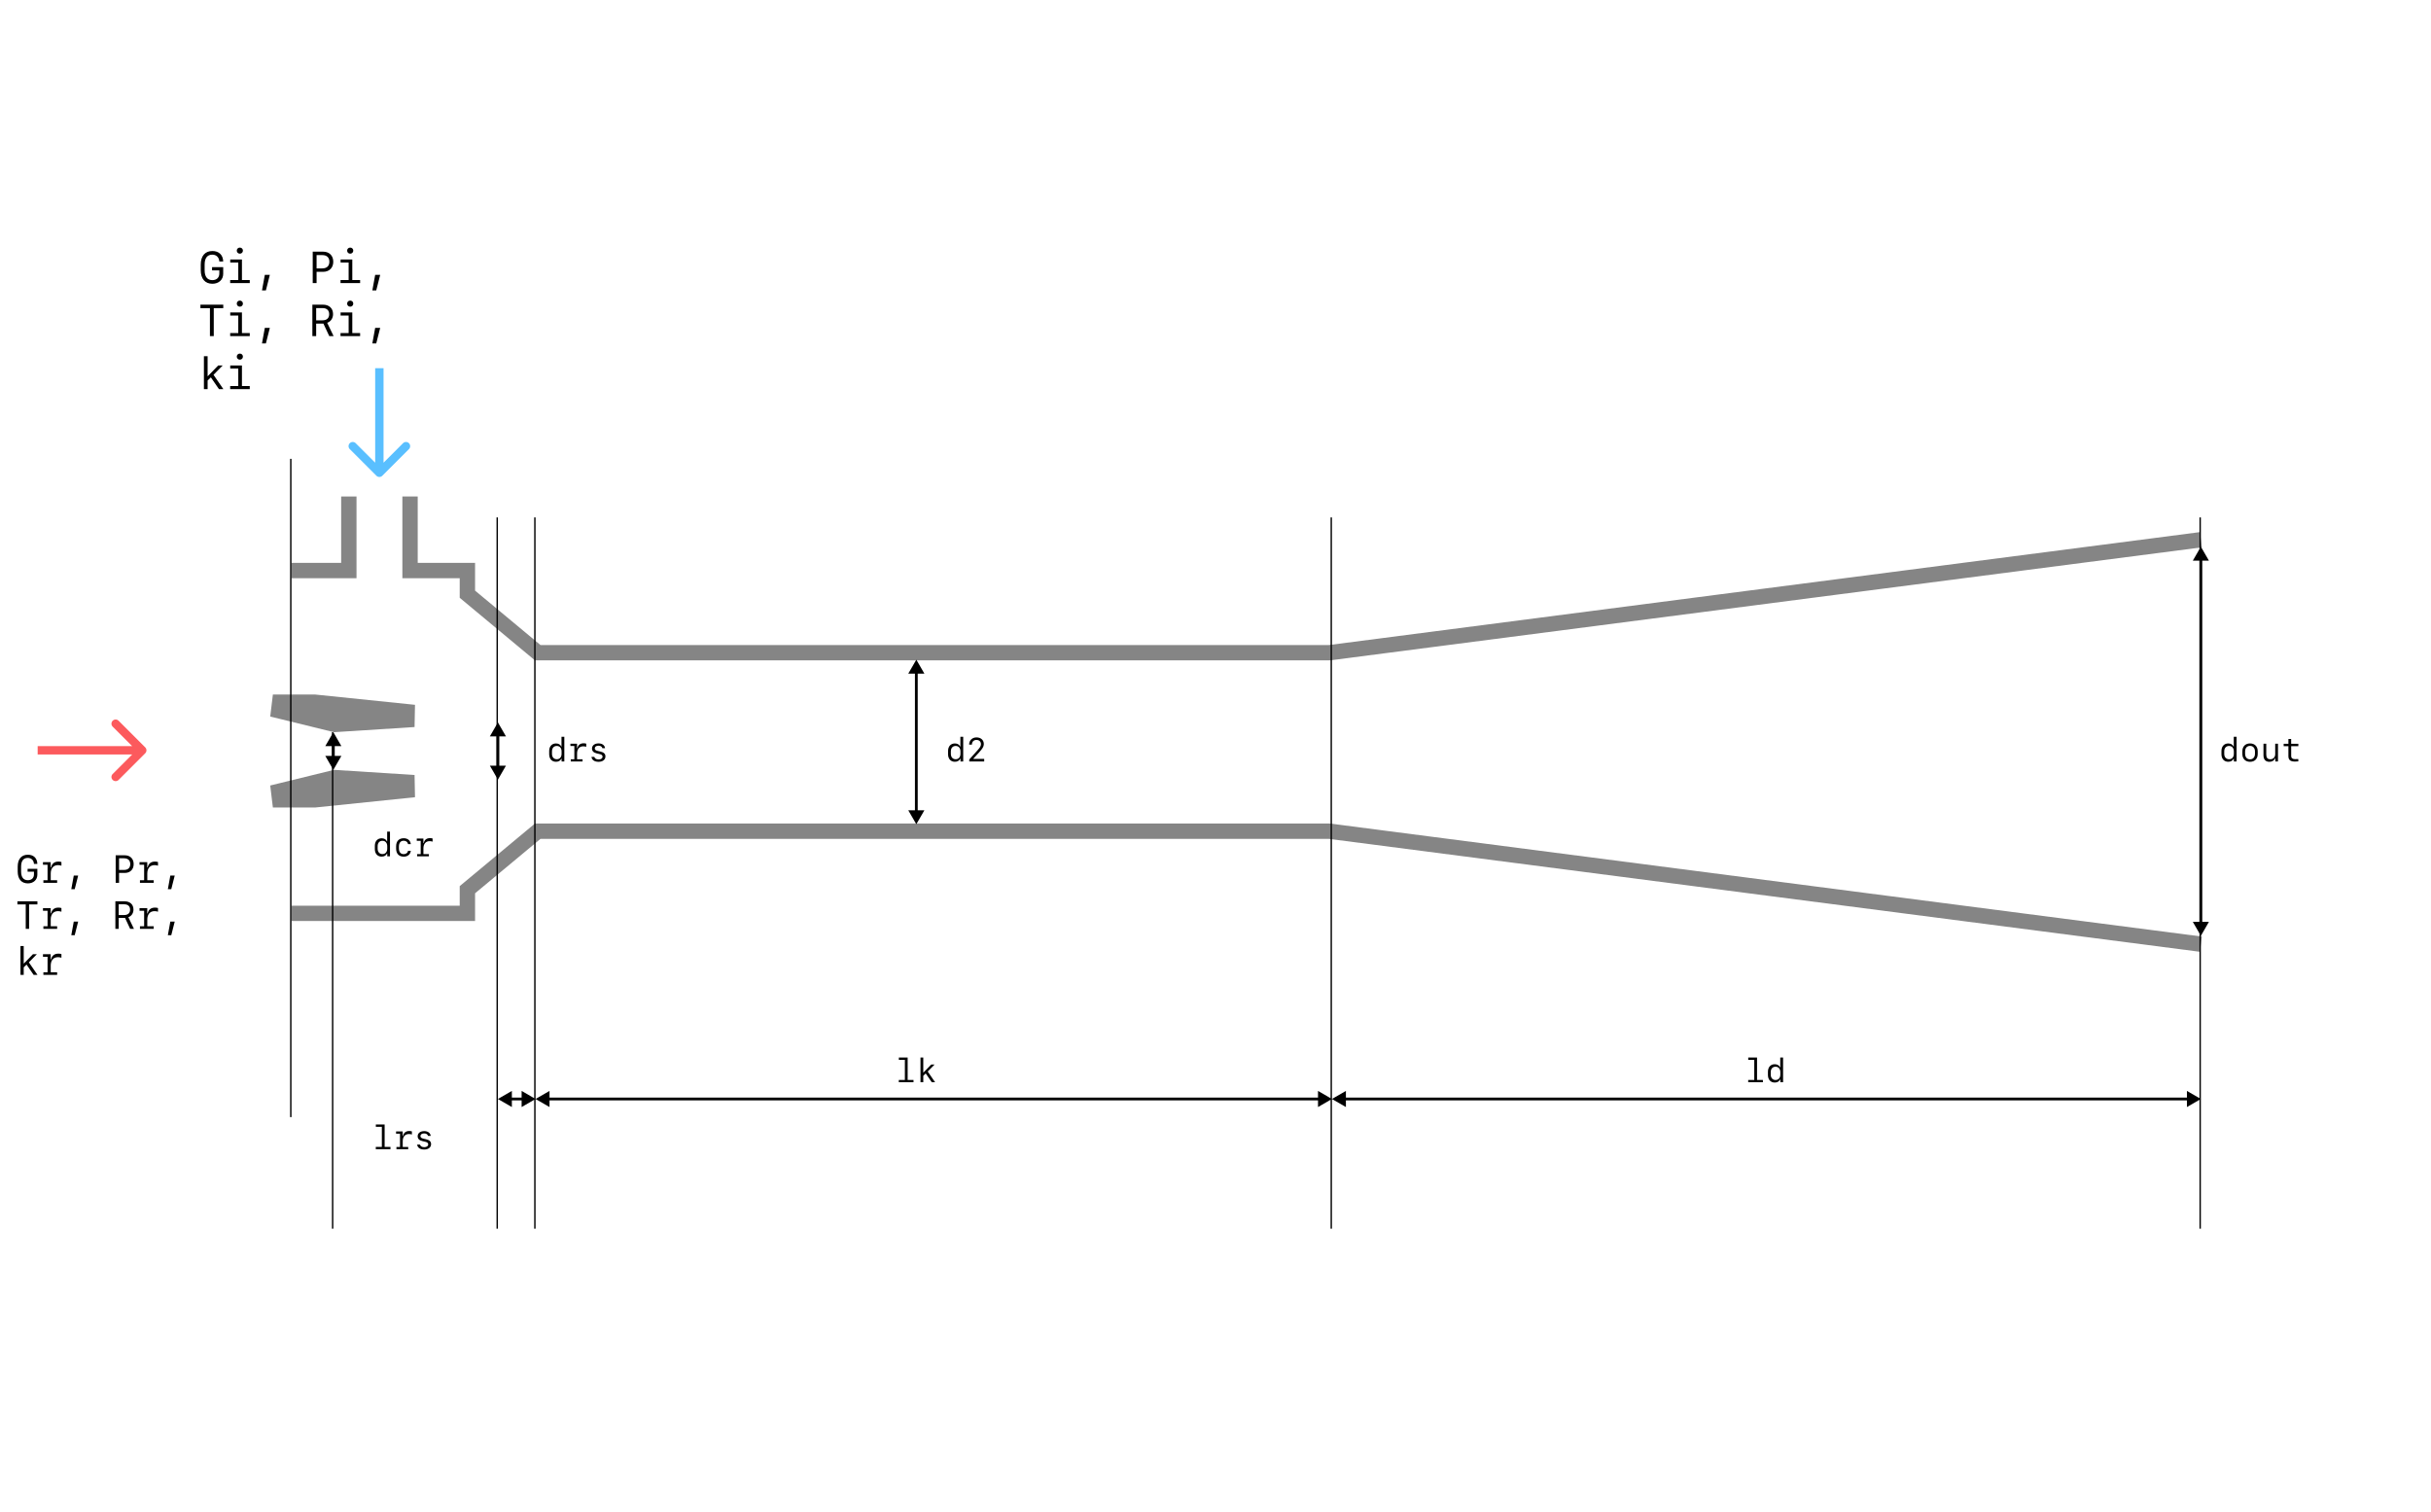 <svg width="1743" height="1084" viewBox="0 0 1743 1084" fill="none" xmlns="http://www.w3.org/2000/svg">
<rect width="1743" height="1084" fill="white"/>
<path d="M209 654.909H335.113V637.941L385.527 596L953.196 596L1578 677" stroke="#858585" stroke-width="11"/>
<path d="M294 356L294 409.091H335.113V426.059L385.527 468L953.196 468L1578 387" stroke="#858585" stroke-width="11"/>
<path d="M250.113 356L250.113 409.091H209" stroke="#858585" stroke-width="11"/>
<path d="M225.589 571H195.653L240.215 560.062L296.726 563.669L225.589 571Z" stroke="#858585" stroke-width="16"/>
<path d="M225.589 506H195.653L240.215 516.938L296.726 513.331L225.589 506Z" stroke="#858585" stroke-width="16"/>
<line x1="208.5" y1="801" x2="208.5" y2="329" stroke="black"/>
<path d="M657 473L651.226 483L662.774 483L657 473ZM657 591L662.773 581L651.226 581L657 591ZM656 482L656 582L658 582L658 482L656 482Z" fill="black"/>
<path d="M239 525L233.226 535L244.774 535L239 525ZM239 552L244.774 542L233.226 542L239 552ZM238 534L238 543L240 543L240 534L238 534Z" fill="black"/>
<path d="M357 518L351.226 528L362.774 528L357 518ZM357 559L362.774 549L351.227 549L357 559ZM356 527L356 550L358 550L358 527L356 527Z" fill="black"/>
<path d="M357 788L367 793.774V782.226L357 788ZM384 788L374 782.226V793.774L384 788ZM366 789H375V787H366V789Z" fill="black"/>
<path d="M384 788L394 793.774V782.226L384 788ZM955 788L945 782.226V793.774L955 788ZM393 789H946V787H393V789Z" fill="black"/>
<path d="M955 788L965 793.774V782.226L955 788ZM1578 788L1568 782.226V793.774L1578 788ZM964 789H1569V787H964V789Z" fill="black"/>
<path d="M1578 392L1572.23 402L1583.77 402L1578 392ZM1578 671L1583.77 661L1572.23 661L1578 671ZM1577 401L1577 662L1579 662L1579 401L1577 401Z" fill="black"/>
<line x1="383.5" y1="881" x2="383.5" y2="371" stroke="black"/>
<line x1="238.5" y1="881" x2="238.5" y2="525" stroke="black"/>
<line x1="356.5" y1="881" x2="356.5" y2="371" stroke="black"/>
<line x1="954.5" y1="881" x2="954.5" y2="371" stroke="black"/>
<line x1="1577.5" y1="881" x2="1577.5" y2="371" stroke="black"/>
<path d="M1263.97 776H1253.44V774.348H1257.79V759.945H1253.47V758.293H1259.78V774.348H1263.97V776ZM1269.6 768.711V770.539C1269.6 772.883 1270.95 774.395 1273.04 774.395C1275.13 774.395 1276.48 772.895 1276.48 770.539V768.711C1276.48 766.367 1275.13 764.867 1273.04 764.867C1270.95 764.867 1269.6 766.367 1269.6 768.711ZM1276.49 774.055H1276.27C1275.61 775.461 1274.27 776.211 1272.46 776.211C1269.52 776.211 1267.59 774.09 1267.59 770.82V768.453C1267.59 765.195 1269.52 763.074 1272.46 763.074C1274.3 763.074 1275.66 763.859 1276.21 765.254H1276.42V758.293H1278.45V776H1276.49V774.055Z" fill="black"/>
<path d="M654.973 776H644.438V774.348H648.785V759.945H644.473V758.293H650.777V774.348H654.973V776ZM670.441 776H668.074L663.727 769.684L661.98 771.371V776H659.988V758.293H661.98V768.992H662.133L667.676 763.285H670.09L665.156 768.312L670.441 776Z" fill="black"/>
<path d="M279.973 824H269.438V822.348H273.785V807.945H269.473V806.293H275.777V822.348H279.973V824ZM288.727 814.531H288.984C289.453 812.176 291.035 810.957 293.484 810.957C294.211 810.957 294.902 811.062 295.324 811.238V813.477C294.738 813.266 293.918 813.125 293.227 813.125C290.414 813.125 288.75 815.07 288.75 818.305V822.406H292.688V824H284.238V822.406H286.805V812.879H283.98V811.285H288.727V814.531ZM299.461 814.719C299.461 812.516 301.336 811.039 304.137 811.039C306.785 811.039 308.578 812.363 308.812 814.484H306.891C306.656 813.371 305.59 812.691 304.102 812.691C302.484 812.691 301.441 813.441 301.441 814.602C301.441 815.574 302.098 816.125 303.691 816.477L305.484 816.887C307.957 817.449 309.082 818.527 309.082 820.367C309.082 822.711 307.125 824.234 304.113 824.234C301.23 824.234 299.32 822.887 299.098 820.707H301.125C301.418 821.879 302.543 822.559 304.184 822.559C305.918 822.559 307.02 821.773 307.02 820.555C307.02 819.547 306.398 819.008 304.781 818.645L302.895 818.211C300.598 817.684 299.461 816.523 299.461 814.719Z" fill="black"/>
<path d="M681.762 538.711V540.539C681.762 542.883 683.109 544.395 685.207 544.395C687.293 544.395 688.641 542.895 688.641 540.539V538.711C688.641 536.367 687.293 534.867 685.207 534.867C683.109 534.867 681.762 536.367 681.762 538.711ZM688.652 544.055H688.43C687.773 545.461 686.438 546.211 684.621 546.211C681.68 546.211 679.758 544.09 679.758 540.82V538.453C679.758 535.195 681.68 533.074 684.621 533.074C686.461 533.074 687.82 533.859 688.371 535.254H688.582V528.293H690.609V546H688.652V544.055ZM694.863 533.848C694.863 530.871 697.066 528.738 700.148 528.738C703.254 528.738 705.387 530.66 705.387 533.484C705.387 535.242 704.59 536.648 701.895 539.59L697.91 543.926V544.125H705.656V546H694.957V544.57L700.676 538.207C702.82 535.805 703.336 534.902 703.336 533.566C703.336 531.75 702.059 530.555 700.09 530.555C698.145 530.555 696.855 531.855 696.855 533.848V533.918H694.863V533.848Z" fill="black"/>
<path d="M1594.76 538.711V540.539C1594.76 542.883 1596.11 544.395 1598.21 544.395C1600.29 544.395 1601.64 542.895 1601.64 540.539V538.711C1601.64 536.367 1600.29 534.867 1598.21 534.867C1596.11 534.867 1594.76 536.367 1594.76 538.711ZM1601.65 544.055H1601.43C1600.77 545.461 1599.44 546.211 1597.62 546.211C1594.68 546.211 1592.76 544.09 1592.76 540.82V538.453C1592.76 535.195 1594.68 533.074 1597.62 533.074C1599.46 533.074 1600.82 533.859 1601.37 535.254H1601.58V528.293H1603.61V546H1601.65V544.055ZM1613.25 546.234C1609.89 546.234 1607.75 544.043 1607.75 540.609V538.688C1607.75 535.254 1609.89 533.062 1613.25 533.062C1616.62 533.062 1618.76 535.254 1618.76 538.688V540.609C1618.76 544.043 1616.62 546.234 1613.25 546.234ZM1613.25 534.82C1611.07 534.82 1609.71 536.367 1609.71 538.863V540.422C1609.71 542.93 1611.07 544.465 1613.25 544.465C1615.43 544.465 1616.79 542.93 1616.79 540.422V538.863C1616.79 536.367 1615.43 534.82 1613.25 534.82ZM1633.29 533.285V546H1631.38V543.762H1631.22C1630.54 545.344 1629.09 546.234 1627.15 546.234C1624.39 546.234 1622.89 544.582 1622.89 541.535V533.285H1624.88V541.031C1624.88 543.328 1625.82 544.406 1627.8 544.406C1629.89 544.406 1631.3 542.941 1631.3 540.773V533.285H1633.29ZM1640.76 529.875H1642.73V533.32H1647.88V535.02H1642.75V542.191C1642.75 543.574 1643.72 544.324 1645.52 544.324C1646.23 544.324 1647.51 544.289 1647.85 544.254V545.941C1647.53 546 1645.98 546.059 1645.38 546.059C1642.22 546.059 1640.76 544.863 1640.76 542.215V535.02H1637.37V533.32H1640.76V529.875Z" fill="black"/>
<path d="M395.762 538.711V540.539C395.762 542.883 397.109 544.395 399.207 544.395C401.293 544.395 402.641 542.895 402.641 540.539V538.711C402.641 536.367 401.293 534.867 399.207 534.867C397.109 534.867 395.762 536.367 395.762 538.711ZM402.652 544.055H402.43C401.773 545.461 400.438 546.211 398.621 546.211C395.68 546.211 393.758 544.09 393.758 540.82V538.453C393.758 535.195 395.68 533.074 398.621 533.074C400.461 533.074 401.82 533.859 402.371 535.254H402.582V528.293H404.609V546H402.652V544.055ZM413.727 536.531H413.984C414.453 534.176 416.035 532.957 418.484 532.957C419.211 532.957 419.902 533.062 420.324 533.238V535.477C419.738 535.266 418.918 535.125 418.227 535.125C415.414 535.125 413.75 537.07 413.75 540.305V544.406H417.688V546H409.238V544.406H411.805V534.879H408.98V533.285H413.727V536.531ZM424.461 536.719C424.461 534.516 426.336 533.039 429.137 533.039C431.785 533.039 433.578 534.363 433.812 536.484H431.891C431.656 535.371 430.59 534.691 429.102 534.691C427.484 534.691 426.441 535.441 426.441 536.602C426.441 537.574 427.098 538.125 428.691 538.477L430.484 538.887C432.957 539.449 434.082 540.527 434.082 542.367C434.082 544.711 432.125 546.234 429.113 546.234C426.23 546.234 424.32 544.887 424.098 542.707H426.125C426.418 543.879 427.543 544.559 429.184 544.559C430.918 544.559 432.02 543.773 432.02 542.555C432.02 541.547 431.398 541.008 429.781 540.645L427.895 540.211C425.598 539.684 424.461 538.523 424.461 536.719Z" fill="black"/>
<path d="M270.762 606.711V608.539C270.762 610.883 272.109 612.395 274.207 612.395C276.293 612.395 277.641 610.895 277.641 608.539V606.711C277.641 604.367 276.293 602.867 274.207 602.867C272.109 602.867 270.762 604.367 270.762 606.711ZM277.652 612.055H277.43C276.773 613.461 275.438 614.211 273.621 614.211C270.68 614.211 268.758 612.09 268.758 608.82V606.453C268.758 603.195 270.68 601.074 273.621 601.074C275.461 601.074 276.82 601.859 277.371 603.254H277.582V596.293H279.609V614H277.652V612.055ZM294.551 605.246H292.582C292.336 603.758 291.094 602.82 289.453 602.82C287.238 602.82 286.008 604.332 286.008 607.062V608.211C286.008 610.941 287.238 612.441 289.453 612.441C291.094 612.441 292.336 611.516 292.582 610.062H294.551C294.234 612.652 292.301 614.234 289.488 614.234C286.031 614.234 284.016 612.113 284.016 608.469V606.805C284.016 603.16 286.031 601.039 289.488 601.039C292.301 601.039 294.223 602.633 294.551 605.246ZM303.562 604.531H303.82C304.289 602.176 305.871 600.957 308.32 600.957C309.047 600.957 309.738 601.062 310.16 601.238V603.477C309.574 603.266 308.754 603.125 308.062 603.125C305.25 603.125 303.586 605.07 303.586 608.305V612.406H307.523V614H299.074V612.406H301.641V602.879H298.816V601.285H303.562V604.531Z" fill="black"/>
<path d="M24.344 626.957V625.029H19.791V622.965H26.777V627.162C26.777 630.867 23.988 633.41 20.01 633.41C15.375 633.41 12.695 630.293 12.695 624.893V621.379C12.695 615.979 15.375 612.861 20.01 612.861C24.111 612.861 26.682 615.363 26.777 619.451H24.344C24.234 616.881 22.484 615.145 19.969 615.145C16.783 615.145 15.129 617.291 15.129 621.379V624.893C15.129 628.98 16.797 631.127 19.982 631.127C22.676 631.127 24.344 629.541 24.344 626.957ZM36.348 621.953H36.648C37.195 619.205 39.041 617.783 41.898 617.783C42.746 617.783 43.553 617.906 44.045 618.111V620.723C43.361 620.477 42.404 620.312 41.598 620.312C38.316 620.312 36.375 622.582 36.375 626.355V631.141H40.969V633H31.111V631.141H34.105V620.025H30.811V618.166H36.348V621.953ZM53.56 637.58H51.113L52.891 627.818H56.035L53.56 637.58ZM82.941 613.271H89.504C93.332 613.271 95.834 615.773 95.834 619.602C95.834 623.416 93.305 625.918 89.449 625.918H85.361V633H82.941V613.271ZM85.361 615.418V623.771H88.902C91.773 623.771 93.387 622.281 93.387 619.602C93.387 616.908 91.773 615.418 88.902 615.418H85.361ZM105.582 621.953H105.883C106.43 619.205 108.275 617.783 111.133 617.783C111.98 617.783 112.787 617.906 113.279 618.111V620.723C112.596 620.477 111.639 620.312 110.832 620.312C107.551 620.312 105.609 622.582 105.609 626.355V631.141H110.203V633H100.346V631.141H103.34V620.025H100.045V618.166H105.582V621.953ZM122.795 637.58H120.348L122.125 627.818H125.27L122.795 637.58ZM20.857 666H18.451V648.486H12.49V646.271H26.818V648.486H20.857V666ZM36.348 654.953H36.648C37.195 652.205 39.041 650.783 41.898 650.783C42.746 650.783 43.553 650.906 44.045 651.111V653.723C43.361 653.477 42.404 653.312 41.598 653.312C38.316 653.312 36.375 655.582 36.375 659.355V664.141H40.969V666H31.111V664.141H34.105V653.025H30.811V651.166H36.348V654.953ZM53.56 670.58H51.113L52.891 660.818H56.035L53.56 670.58ZM85.102 648.418V656.102H89.012C91.732 656.102 93.264 654.721 93.264 652.26C93.264 649.812 91.76 648.418 89.121 648.418H85.102ZM89.641 658.139H85.102V666H82.723V646.271H89.34C93.25 646.271 95.697 648.541 95.697 652.205C95.697 654.789 94.262 656.908 92.019 657.646L96.039 666H93.318L89.641 658.139ZM105.582 654.953H105.883C106.43 652.205 108.275 650.783 111.133 650.783C111.98 650.783 112.787 650.906 113.279 651.111V653.723C112.596 653.477 111.639 653.312 110.832 653.312C107.551 653.312 105.609 655.582 105.609 659.355V664.141H110.203V666H100.346V664.141H103.34V653.025H100.045V651.166H105.582V654.953ZM122.795 670.58H120.348L122.125 660.818H125.27L122.795 670.58ZM26.873 699H24.111L19.039 691.631L17.002 693.6V699H14.678V678.342H17.002V690.824H17.18L23.646 684.166H26.463L20.707 690.031L26.873 699ZM36.348 687.953H36.648C37.195 685.205 39.041 683.783 41.898 683.783C42.746 683.783 43.553 683.906 44.045 684.111V686.723C43.361 686.477 42.404 686.312 41.598 686.312C38.316 686.312 36.375 688.582 36.375 692.355V697.141H40.969V699H31.111V697.141H34.105V686.025H30.811V684.166H36.348V687.953Z" fill="black"/>
<path d="M157.25 196.094V193.891H152.047V191.531H160.031V196.328C160.031 200.562 156.844 203.469 152.297 203.469C147 203.469 143.938 199.906 143.938 193.734V189.719C143.938 183.547 147 179.984 152.297 179.984C156.984 179.984 159.922 182.844 160.031 187.516H157.25C157.125 184.578 155.125 182.594 152.25 182.594C148.609 182.594 146.719 185.047 146.719 189.719V193.734C146.719 198.406 148.625 200.859 152.266 200.859C155.344 200.859 157.25 199.047 157.25 196.094ZM171.969 181.891C170.719 181.891 169.766 180.953 169.766 179.703C169.766 178.469 170.719 177.531 171.969 177.531C173.219 177.531 174.172 178.469 174.172 179.703C174.172 180.953 173.219 181.891 171.969 181.891ZM179.078 203H165.031V200.797H170.844V188.25H165.078V186.047H173.469V200.797H179.078V203ZM190.641 208.234H187.844L189.875 197.078H193.469L190.641 208.234ZM224.219 180.453H231.719C236.094 180.453 238.953 183.312 238.953 187.688C238.953 192.047 236.062 194.906 231.656 194.906H226.984V203H224.219V180.453ZM226.984 182.906V192.453H231.031C234.312 192.453 236.156 190.75 236.156 187.688C236.156 184.609 234.312 182.906 231.031 182.906H226.984ZM251.094 181.891C249.844 181.891 248.891 180.953 248.891 179.703C248.891 178.469 249.844 177.531 251.094 177.531C252.344 177.531 253.297 178.469 253.297 179.703C253.297 180.953 252.344 181.891 251.094 181.891ZM258.203 203H244.156V200.797H249.969V188.25H244.203V186.047H252.594V200.797H258.203V203ZM269.766 208.234H266.969L269 197.078H272.594L269.766 208.234ZM153.266 241H150.516V220.984H143.703V218.453H160.078V220.984H153.266V241ZM171.969 219.891C170.719 219.891 169.766 218.953 169.766 217.703C169.766 216.469 170.719 215.531 171.969 215.531C173.219 215.531 174.172 216.469 174.172 217.703C174.172 218.953 173.219 219.891 171.969 219.891ZM179.078 241H165.031V238.797H170.844V226.25H165.078V224.047H173.469V238.797H179.078V241ZM190.641 246.234H187.844L189.875 235.078H193.469L190.641 246.234ZM226.688 220.906V229.688H231.156C234.266 229.688 236.016 228.109 236.016 225.297C236.016 222.5 234.297 220.906 231.281 220.906H226.688ZM231.875 232.016H226.688V241H223.969V218.453H231.531C236 218.453 238.797 221.047 238.797 225.234C238.797 228.188 237.156 230.609 234.594 231.453L239.188 241H236.078L231.875 232.016ZM251.094 219.891C249.844 219.891 248.891 218.953 248.891 217.703C248.891 216.469 249.844 215.531 251.094 215.531C252.344 215.531 253.297 216.469 253.297 217.703C253.297 218.953 252.344 219.891 251.094 219.891ZM258.203 241H244.156V238.797H249.969V226.25H244.203V224.047H252.594V238.797H258.203V241ZM269.766 246.234H266.969L269 235.078H272.594L269.766 246.234ZM160.141 279H156.984L151.188 270.578L148.859 272.828V279H146.203V255.391H148.859V269.656H149.062L156.453 262.047H159.672L153.094 268.75L160.141 279ZM171.969 257.891C170.719 257.891 169.766 256.953 169.766 255.703C169.766 254.469 170.719 253.531 171.969 253.531C173.219 253.531 174.172 254.469 174.172 255.703C174.172 256.953 173.219 257.891 171.969 257.891ZM179.078 279H165.031V276.797H170.844V264.25H165.078V262.047H173.469V276.797H179.078V279Z" fill="black"/>
<path d="M104.121 540.121C105.293 538.95 105.293 537.05 104.121 535.879L85.029 516.787C83.858 515.615 81.958 515.615 80.787 516.787C79.615 517.958 79.615 519.858 80.787 521.029L97.757 538L80.787 554.971C79.615 556.142 79.615 558.042 80.787 559.213C81.958 560.385 83.858 560.385 85.029 559.213L104.121 540.121ZM27 541H102V535H27V541Z" fill="#FC5A5D"/>
<path d="M269.879 341.121C271.05 342.293 272.95 342.293 274.121 341.121L293.213 322.029C294.385 320.858 294.385 318.958 293.213 317.787C292.042 316.615 290.142 316.615 288.971 317.787L272 334.757L255.029 317.787C253.858 316.615 251.958 316.615 250.787 317.787C249.615 318.958 249.615 320.858 250.787 322.029L269.879 341.121ZM269 264L269 339L275 339L275 264L269 264Z" fill="#59BFFF"/>
</svg>
